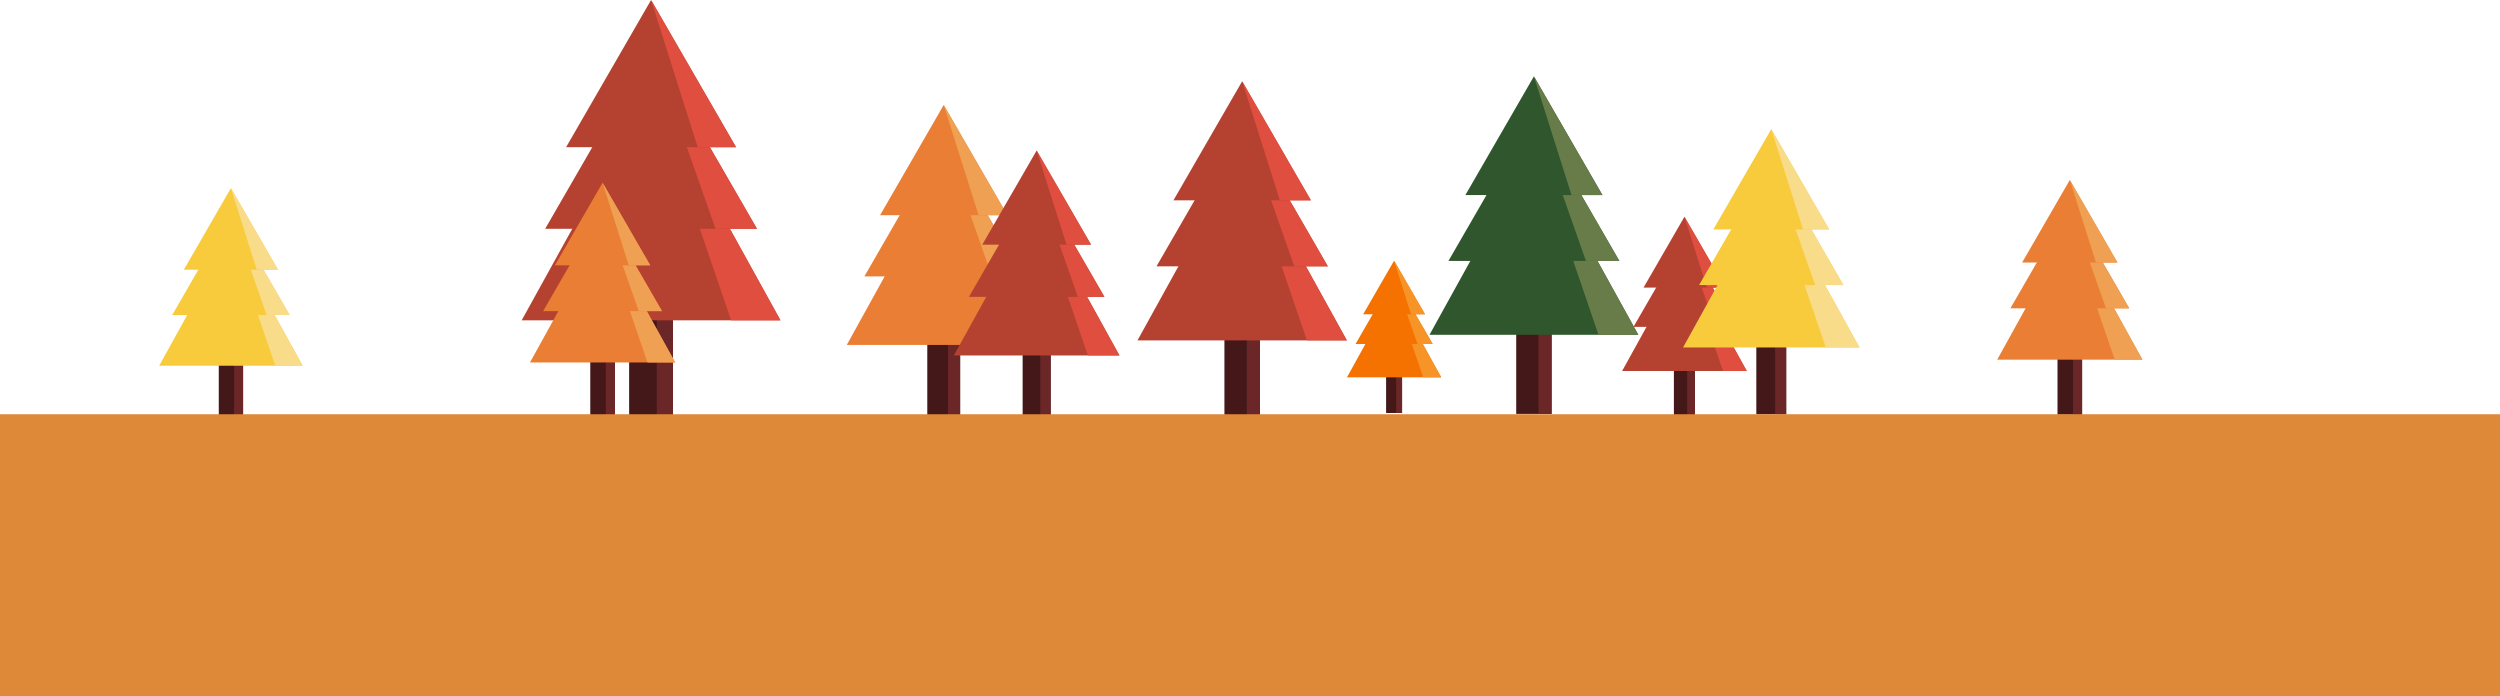 <svg xmlns="http://www.w3.org/2000/svg" width="2560" height="713.18" viewBox="0 0 2560 713.18"><defs><style>.cls-1{fill:#441818;}.cls-2{fill:#6b2727;}.cls-3{fill:#f57200;}.cls-4{fill:#f79428;}.cls-5{fill:#b54131;}.cls-6{fill:#e04e3f;}.cls-7{fill:#eb7e35;}.cls-8{fill:#efa052;}.cls-9{fill:#f8cb3c;}.cls-10{fill:#f9dc8a;}.cls-11{fill:#30562e;}.cls-12{fill:#677c48;}.cls-13{fill:#de8937;}</style></defs><title>trees-and-ground</title><g id="Layer_2" data-name="Layer 2"><g id="trees"><rect class="cls-1" x="1419.37" y="385.79" width="16.35" height="37.13"/><rect class="cls-2" x="1429.68" y="385.79" width="6.04" height="37.13"/><polygon class="cls-3" points="1427.55 299.09 1379.3 386.36 1475.79 386.36 1427.55 299.09"/><polygon class="cls-4" points="1427.55 299.09 1457.39 386.36 1475.79 386.36 1427.55 299.09"/><polygon class="cls-3" points="1427.55 283.85 1388.06 352.24 1467.03 352.24 1427.55 283.85"/><polygon class="cls-4" points="1427.55 283.85 1451.57 352.24 1467.03 352.24 1427.55 283.85"/><polygon class="cls-3" points="1427.55 266.95 1395.87 321.81 1459.22 321.81 1427.55 266.95"/><polygon class="cls-4" points="1427.55 266.95 1444.92 321.81 1459.22 321.81 1427.55 266.95"/><rect class="cls-1" x="1714.06" y="379.12" width="21.62" height="49.1"/><rect class="cls-2" x="1727.7" y="379.12" width="7.98" height="49.1"/><polygon class="cls-5" points="1724.87 264.45 1661.06 379.88 1788.67 379.88 1724.87 264.45"/><polygon class="cls-6" points="1724.87 264.45 1764.34 379.88 1788.67 379.88 1724.87 264.45"/><polygon class="cls-5" points="1724.87 244.29 1672.65 334.74 1777.09 334.74 1724.87 244.29"/><polygon class="cls-6" points="1724.87 244.29 1756.64 334.74 1777.09 334.74 1724.87 244.29"/><polygon class="cls-5" points="1724.87 221.94 1682.98 294.5 1766.76 294.5 1724.87 221.94"/><polygon class="cls-6" points="1724.87 221.94 1747.85 294.5 1766.76 294.5 1724.87 221.94"/><rect class="cls-1" x="644.24" y="326.47" width="44.91" height="101.99"/><rect class="cls-2" x="672.57" y="326.47" width="16.58" height="101.99"/><polygon class="cls-5" points="666.7 88.29 534.17 328.05 799.22 328.05 666.7 88.29"/><polygon class="cls-6" points="666.7 88.29 748.68 328.05 799.22 328.05 666.7 88.29"/><polygon class="cls-5" points="666.7 46.43 558.24 234.29 775.15 234.29 666.7 46.43"/><polygon class="cls-6" points="666.7 46.43 732.7 234.29 775.15 234.29 666.7 46.43"/><polygon class="cls-5" points="666.7 0 579.69 150.7 753.7 150.7 666.7 0"/><polygon class="cls-6" points="666.7 0 714.43 150.7 753.7 150.7 666.7 0"/><rect class="cls-1" x="1253.81" y="345.28" width="36.32" height="82.49"/><rect class="cls-2" x="1276.72" y="345.28" width="13.41" height="82.49"/><polygon class="cls-5" points="1271.97 154.64 1164.78 348.55 1379.16 348.55 1271.97 154.64"/><polygon class="cls-6" points="1271.97 154.64 1338.28 348.55 1379.16 348.55 1271.97 154.64"/><polygon class="cls-5" points="1271.97 120.78 1184.25 272.72 1359.69 272.72 1271.97 120.78"/><polygon class="cls-6" points="1271.97 120.78 1325.35 272.72 1359.69 272.72 1271.97 120.78"/><polygon class="cls-5" points="1271.97 83.23 1201.6 205.12 1342.34 205.12 1271.97 83.23"/><polygon class="cls-6" points="1271.97 83.23 1310.58 205.12 1342.34 205.12 1271.97 83.23"/><rect class="cls-1" x="604.44" y="370.29" width="25.19" height="57.22"/><rect class="cls-2" x="620.33" y="370.29" width="9.3" height="57.22"/><polygon class="cls-7" points="617.04 236.66 542.68 371.17 691.39 371.17 617.04 236.66"/><polygon class="cls-8" points="617.04 236.66 663.03 371.17 691.39 371.17 617.04 236.66"/><polygon class="cls-7" points="617.04 213.17 556.19 318.57 677.89 318.57 617.04 213.17"/><polygon class="cls-8" points="617.04 213.17 654.07 318.57 677.89 318.57 617.04 213.17"/><polygon class="cls-7" points="617.04 187.12 568.22 271.67 665.85 271.67 617.04 187.12"/><polygon class="cls-8" points="617.04 187.12 643.82 271.67 665.85 271.67 617.04 187.12"/><rect class="cls-1" x="949.54" y="351.06" width="33.64" height="76.41"/><rect class="cls-2" x="970.76" y="351.06" width="12.42" height="76.41"/><polygon class="cls-7" points="966.36 173.62 867.08 353.24 1065.64 353.24 966.36 173.62"/><polygon class="cls-8" points="966.36 173.62 1027.78 353.24 1065.64 353.24 966.36 173.62"/><polygon class="cls-7" points="966.36 142.26 885.11 283 1047.61 283 966.36 142.26"/><polygon class="cls-8" points="966.36 142.26 1015.8 283 1047.61 283 966.36 142.26"/><polygon class="cls-7" points="966.36 107.48 901.18 220.38 1031.54 220.38 966.36 107.48"/><polygon class="cls-8" points="966.36 107.48 1002.12 220.38 1031.54 220.38 966.36 107.48"/><rect class="cls-1" x="2106.88" y="367.43" width="25.19" height="57.22"/><rect class="cls-2" x="2122.77" y="367.43" width="9.3" height="57.22"/><polygon class="cls-7" points="2119.48 233.8 2045.12 368.31 2193.83 368.31 2119.48 233.8"/><polygon class="cls-8" points="2119.48 233.8 2165.47 368.31 2193.83 368.31 2119.48 233.8"/><polygon class="cls-7" points="2119.48 210.32 2058.63 315.71 2180.33 315.71 2119.48 210.32"/><polygon class="cls-8" points="2119.48 210.32 2156.51 315.71 2180.33 315.71 2119.48 210.32"/><polygon class="cls-7" points="2119.48 184.27 2070.66 268.82 2168.29 268.82 2119.48 184.27"/><polygon class="cls-8" points="2119.48 184.27 2146.26 268.82 2168.29 268.82 2119.48 184.27"/><rect class="cls-1" x="224.02" y="373.64" width="24.9" height="56.54"/><rect class="cls-2" x="239.72" y="373.64" width="9.19" height="56.54"/><polygon class="cls-9" points="236.46 241.6 163 374.51 309.93 374.51 236.46 241.6"/><polygon class="cls-10" points="236.46 241.6 281.91 374.51 309.93 374.51 236.46 241.6"/><polygon class="cls-9" points="236.46 218.39 176.34 322.54 296.59 322.54 236.46 218.39"/><polygon class="cls-10" points="236.46 218.39 273.05 322.54 296.59 322.54 236.46 218.39"/><polygon class="cls-9" points="236.46 192.66 188.23 276.2 284.7 276.2 236.46 192.66"/><polygon class="cls-10" points="236.46 192.66 262.93 276.2 284.7 276.2 236.46 192.66"/><rect class="cls-1" x="1798.47" y="354.71" width="30.6" height="69.5"/><rect class="cls-2" x="1817.77" y="354.71" width="11.3" height="69.5"/><polygon class="cls-9" points="1813.77 192.4 1723.46 355.78 1904.08 355.78 1813.77 192.4"/><polygon class="cls-10" points="1813.77 192.4 1869.63 355.78 1904.08 355.78 1813.77 192.4"/><polygon class="cls-9" points="1813.77 163.88 1739.86 291.89 1887.68 291.89 1813.77 163.88"/><polygon class="cls-10" points="1813.77 163.88 1858.74 291.89 1887.68 291.89 1813.77 163.88"/><polygon class="cls-9" points="1813.77 132.24 1754.47 234.93 1873.06 234.93 1813.77 132.24"/><polygon class="cls-10" points="1813.77 132.24 1846.3 234.93 1873.06 234.93 1813.77 132.24"/><rect class="cls-1" x="1047.17" y="362.98" width="28.73" height="65.25"/><rect class="cls-2" x="1065.29" y="362.98" width="10.61" height="65.25"/><polygon class="cls-5" points="1061.53 210.61 976.75 363.99 1146.32 363.99 1061.53 210.61"/><polygon class="cls-6" points="1061.53 210.61 1113.98 363.99 1146.32 363.99 1061.53 210.61"/><polygon class="cls-5" points="1061.53 183.83 992.15 304.01 1130.92 304.01 1061.53 183.83"/><polygon class="cls-6" points="1061.53 183.83 1103.76 304.01 1130.92 304.01 1061.53 183.83"/><polygon class="cls-5" points="1061.53 154.12 1005.87 250.53 1117.19 250.53 1061.53 154.12"/><polygon class="cls-6" points="1061.53 154.12 1092.07 250.53 1117.19 250.53 1061.53 154.12"/><rect class="cls-1" x="1552.6" y="341.57" width="36.23" height="82.28"/><rect class="cls-2" x="1575.45" y="341.57" width="13.38" height="82.28"/><polygon class="cls-11" points="1570.72 149.41 1463.8 342.84 1677.63 342.84 1570.72 149.41"/><polygon class="cls-12" points="1570.72 149.41 1636.86 342.84 1677.63 342.84 1570.72 149.41"/><polygon class="cls-11" points="1570.72 115.64 1483.21 267.2 1658.22 267.2 1570.72 115.64"/><polygon class="cls-12" points="1570.72 115.64 1623.96 267.2 1658.22 267.2 1570.72 115.64"/><polygon class="cls-11" points="1570.72 78.18 1500.52 199.77 1640.91 199.77 1570.72 78.18"/><polygon class="cls-12" points="1570.72 78.18 1609.23 199.77 1640.91 199.77 1570.72 78.18"/></g><g id="ground"><rect class="cls-13" y="424.18" width="2560" height="289"/></g></g></svg>